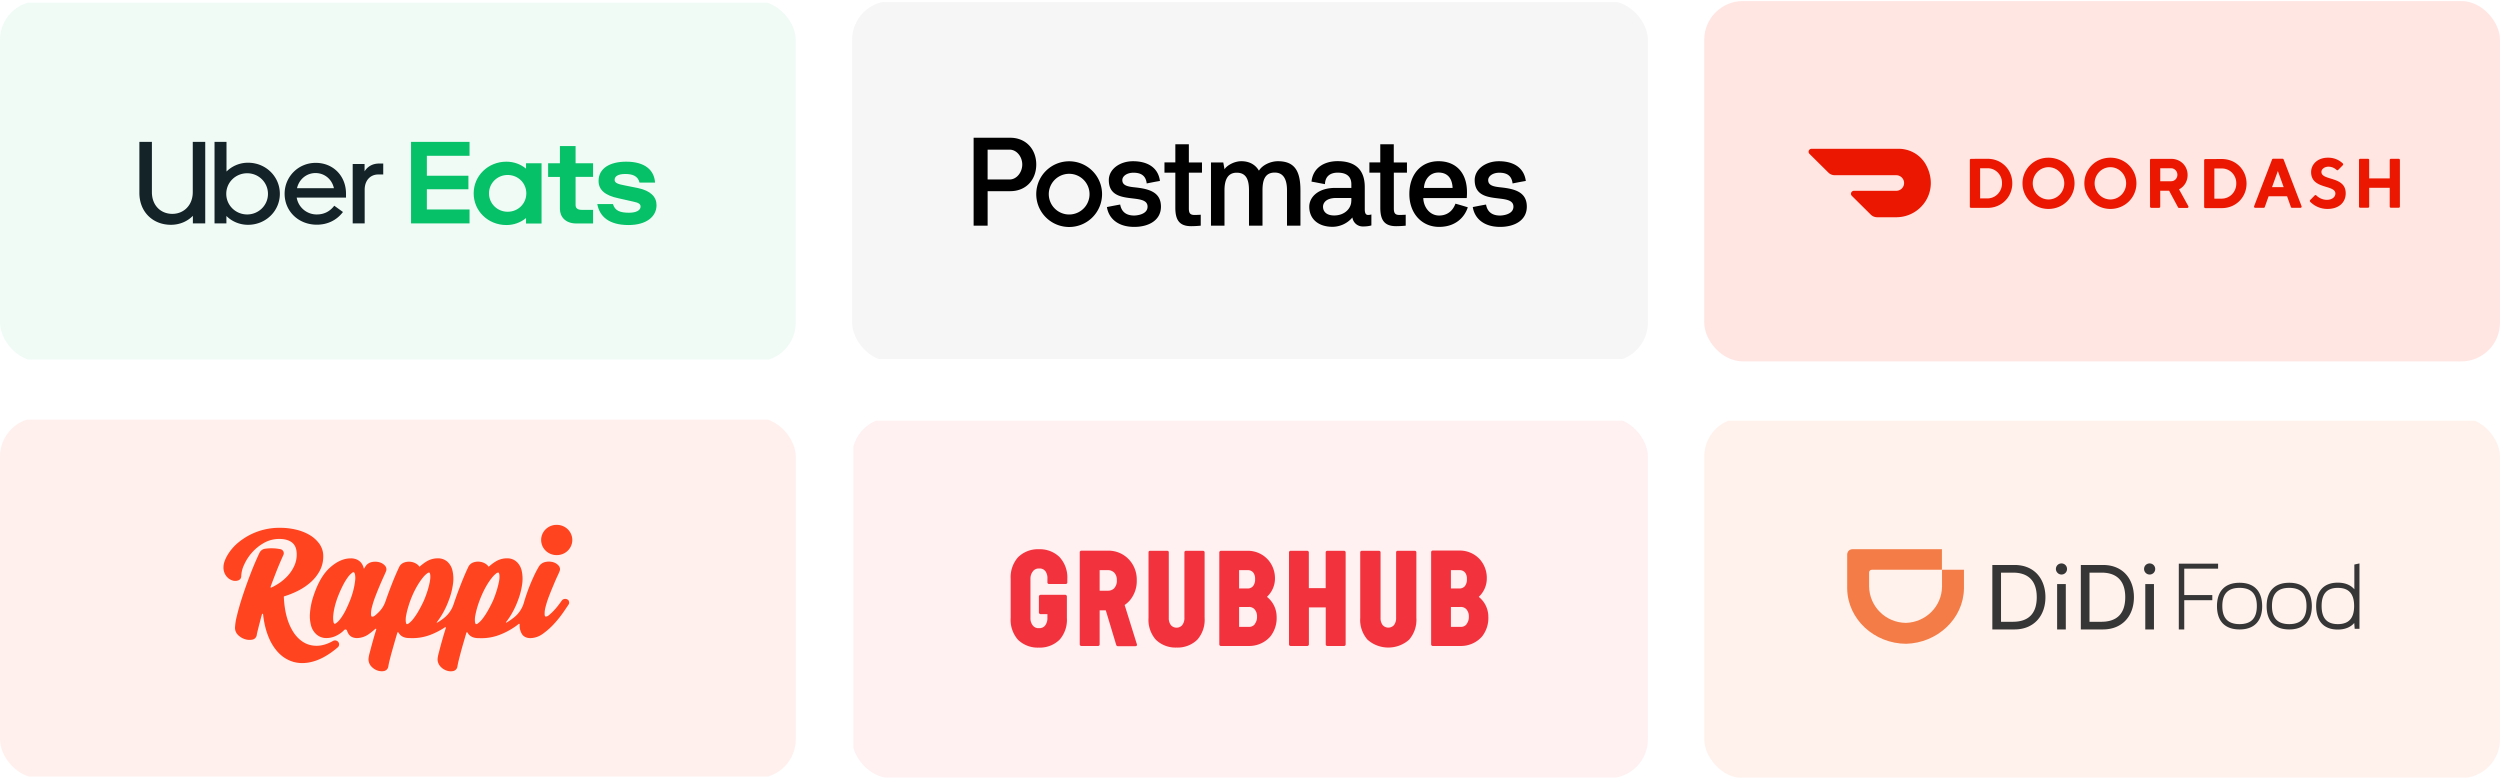 <svg width="710" height="221" fill="none" xmlns="http://www.w3.org/2000/svg"><g clip-path="url('#clip0_1_309')"><g clip-path="url('#clip1_1_309')"><path d="M226 .766H0V102.11h226V.766Z" fill="#F0FBF6"/><path d="M149.475 54.915c0-2.925-2.344-5.223-5.3-5.223-2.916 0-5.302 2.298-5.302 5.223s2.386 5.223 5.302 5.223c2.956 0 5.3-2.298 5.3-5.223Zm4.325-8.552v17.118h-4.409v-1.546c-1.534 1.268-3.473 1.978-5.579 1.978-5.217 0-9.29-3.997-9.29-8.998 0-4.986 4.087-8.998 9.29-8.998 2.106 0 4.045.71 5.579 1.978v-1.532h4.409Zm14.646 13.232h-3.32c-1.004 0-1.66-.431-1.66-1.35v-8.01h4.966v-3.872h-4.966v-4.875h-4.45v4.875h-3.348v3.886h3.348v9.096c0 2.298 1.66 4.122 4.646 4.122h4.77v-3.872h.014Zm10.043 4.318c5.091 0 7.965-2.382 7.965-5.669 0-2.34-1.702-4.08-5.259-4.833l-3.766-.752c-2.177-.39-2.874-.794-2.874-1.588 0-1.03 1.047-1.657 2.986-1.657 2.106 0 3.64.557 4.087 2.451h4.407c-.237-3.566-2.873-5.948-8.201-5.948-4.603 0-7.84 1.867-7.84 5.474 0 2.494 1.785 4.123 5.621 4.917l4.199.947c1.66.32 2.107.752 2.107 1.421 0 1.072-1.256 1.741-3.279 1.741-2.538 0-4.003-.557-4.561-2.451h-4.449c.655 3.565 3.361 5.947 8.857 5.947Zm-61.752-23.622h16.613v3.955h-12.122v5.669h11.801v3.844h-11.801v5.739h12.122v3.955h-16.613V40.29Z" fill="#06C167"/><path d="M108.841 49.553v-3.106h-1.186c-1.883 0-3.278.863-4.116 2.214v-2.089h-3.375V63.44h3.404v-9.582c0-2.619 1.618-4.304 3.85-4.304h1.423Zm-24.495 3.9c.614-2.577 2.734-4.304 5.259-4.304 2.525 0 4.659 1.713 5.23 4.304H84.347Zm5.329-7.201c-5.022 0-8.844 3.997-8.844 8.76 0 5.029 3.975 8.804 9.15 8.804 3.139 0 5.706-1.351 7.421-3.608l-2.469-1.783c-1.283 1.686-2.97 2.48-4.966 2.48a5.739 5.739 0 0 1-5.705-4.792h14.005v-1.086c.014-5.042-3.627-8.775-8.592-8.775ZM70.202 60.905c-3.306 0-5.943-2.619-5.943-5.85 0-3.273 2.665-5.85 5.943-5.85 3.236 0 5.9 2.577 5.9 5.85.014 3.231-2.65 5.85-5.9 5.85Zm-9.276 2.548H64.3v-2.117c1.549 1.56 3.753 2.508 6.138 2.508 5.063 0 9.039-3.942 9.039-8.803 0-4.89-3.976-8.83-9.04-8.83-2.398 0-4.56.96-6.109 2.506v-8.426h-3.403v23.163Zm-11.983-2.716c3.278 0 5.803-2.479 5.803-6.156v-14.29h3.543V63.44h-3.515v-2.145c-1.59 1.615-3.78 2.548-6.25 2.548-5.063 0-8.94-3.607-8.94-9.067V40.29h3.557v14.291c0 3.747 2.496 6.156 5.802 6.156Z" fill="#142328"/></g></g><g clip-path="url('#clip2_1_309')"><g clip-path="url('#clip3_1_309')"><path d="M468 .607H242v101.346h226V.607Z" fill="#F6F6F6"/><path d="M276.508 64.09V39.12h10.4c4.483 0 7.388 3.296 7.388 7.589 0 4.358-2.913 7.584-7.388 7.584h-6.422v9.799h-3.978Zm3.974-21.59v8.472h6.255c1.989 0 3.586-2.035 3.586-4.252 0-2.218-1.597-4.22-3.586-4.22h-6.255Zm33.884 16.3c1.28-.247 2.523-.495 3.766-.711.248 1.42 1.1 3.12 3.973 3.12.64 0 3.802-.247 3.802-2.514 0-4.293-11.003.139-11.003-7.552 0-3.052 3.053-5.355 6.887-5.355 3.835 0 7.103 1.595 7.633 5.603-1.275.212-2.518.46-3.761.708-.249-2.234-1.63-3.048-3.766-3.048-1.882 0-3.158.993-3.158 2.092 0 1.453 1.349 1.843 3.48 2.055 4.047.427 7.49 1.31 7.49 5.497 0 3.756-3.301 5.742-7.6 5.742-4.613 0-7.241-2.41-7.743-5.636Zm16.342-9.765v-2.91h3.089v-5.163h3.838v5.176h3.729v2.897h-3.729v10.173c0 1.42.428 1.843 1.671 1.843.53 0 1.704-.069 1.704-.069v3.109s-1.374.142-2.735.142c-3.374 0-4.482-1.81-4.482-5.249v-9.949h-3.085Zm24.006 5.046c0-2.73-.603-5.034-3.48-5.034-2.734 0-3.48 2.303-3.48 5.034v10.01h-3.835V46.138h3.496l.355 1.949c.534-.993 2.665-2.303 4.76-2.303 2.979 0 4.402 1.627 5.005 2.694.957-1.596 3.3-2.694 5.395-2.694 4.89 0 6.394 2.979 6.394 8.297v10.01h-3.814V54.08c0-2.694-.746-5.07-3.481-5.07-2.877 0-3.48 2.303-3.48 5.07v10.01h-3.835V54.08Zm21.553-1.79c-1.222-.212-2.518-.497-3.797-.709.407-3.971 3.668-5.814 7.42-5.814 5.078 0 7.707 2.482 7.707 7.373v6.242c0 1.062.212 1.664.957 1.664.313-.003.623-.051.922-.142v3.12c-.74.2-1.504.297-2.27.285a2.966 2.966 0 0 1-2.066-.661 2.955 2.955 0 0 1-1.06-1.89 7.472 7.472 0 0 1-5.611 2.657c-4.154 0-6.639-2.303-6.639-5.697 0-2.799 2.592-5.35 7.335-5.35h4.617V52.29c0-1.383-.571-3.255-3.871-3.255-2.201 0-3.549 1.099-3.622 3.255h-.022Zm7.515 4.821v-.887h-4.246c-3.162 0-3.798 1.595-3.798 2.482 0 1.221.815 2.483 3.158 2.483 3.126 0 4.866-2.129 4.866-4.07l.02-.008Zm-80.141 7.353a9.354 9.354 0 0 1-5.192-1.573 9.318 9.318 0 0 1-1.414-14.357 9.356 9.356 0 0 1 14.377 1.418 9.322 9.322 0 0 1 1.573 5.186 9.327 9.327 0 0 1-2.74 6.593 9.353 9.353 0 0 1-6.604 2.733Zm0-15.104a5.79 5.79 0 0 0-5.347 3.567 5.772 5.772 0 0 0 1.255 6.296 5.786 5.786 0 0 0 6.306 1.253 5.77 5.77 0 0 0 1.876-9.423 5.794 5.794 0 0 0-4.09-1.693Zm109.698 8.48c1.17.317 2.344.671 3.513 1.03-.815 2.587-3.26 5.566-8.15 5.566-4.89 0-8.448-3.797-8.448-9.327 0-5.53 3.26-9.326 8.273-9.326 5.012 0 8.093 3.333 8.093 8.76.01.569-.013 1.136-.069 1.702h-12.336c.069 2.624 1.878 4.964 4.483 4.964 1.883 0 3.728-.887 4.654-3.37h-.013Zm-.802-4.476c-.107-2.657-1.382-4.362-4.01-4.362-2.559 0-4.015 2.128-4.12 4.362h8.13Zm5.737 5.436c1.28-.248 2.518-.497 3.762-.708.248 1.416 1.105 3.121 3.977 3.121.64 0 3.802-.248 3.802-2.519 0-4.289-11.003.142-11.003-7.552 0-3.048 3.053-5.355 6.887-5.355 3.835 0 7.099 1.6 7.633 5.603-1.279.212-2.523.46-3.761.708-.249-2.234-1.631-3.048-3.766-3.048-1.882 0-3.158.993-3.158 2.092 0 1.453 1.349 1.843 3.476 2.055 4.051.427 7.495 1.314 7.495 5.497 0 3.76-3.305 5.742-7.601 5.742-4.613 0-7.241-2.41-7.743-5.636Zm-29.365-9.766v-2.91h3.089v-5.163h3.835v5.176h3.745v2.897h-3.729v10.173c0 1.42.428 1.843 1.67 1.843.53 0 1.704-.069 1.704-.069v3.109s-1.373.142-2.734.142c-3.375 0-4.483-1.81-4.483-5.249v-9.949h-3.097Z" fill="#000"/></g></g><g clip-path="url('#clip4_1_309')"><g clip-path="url('#clip5_1_309')"><path d="M711.109.3H482.891v102.34h228.218V.3Z" fill="#FFE6E3"/><path d="M562.351 47.784v8.564h2.139a4.09 4.09 0 0 0 2.908-1.279 4.28 4.28 0 0 0 1.172-3.01 4.203 4.203 0 0 0-1.155-3.024 4.019 4.019 0 0 0-2.925-1.252h-2.139Zm2.139-2.685c3.986 0 7.001 3.083 7.001 6.96 0 3.876-3.015 6.977-7.001 6.977h-4.717a.339.339 0 0 1-.24-.103.347.347 0 0 1-.098-.243V45.459c0-.192.152-.347.338-.347l4.717-.013Zm17.274 11.547c1.811.006 3.445-1.106 4.142-2.817a4.662 4.662 0 0 0-.957-4.994 4.396 4.396 0 0 0-4.875-1.004c-1.673.705-2.765 2.374-2.769 4.228 0 2.526 1.993 4.575 4.459 4.587Zm.001-11.863c4.196 0 7.403 3.301 7.403 7.276 0 3.974-3.207 7.276-7.404 7.276-4.195 0-7.375-3.285-7.375-7.276 0-3.991 3.208-7.276 7.376-7.276Zm17.593 11.863c2.468-.006 4.465-2.058 4.463-4.584-.004-2.528-2.005-4.575-4.471-4.577-2.47 0-4.471 2.046-4.475 4.574 0 1.217.472 2.384 1.313 3.245a4.424 4.424 0 0 0 3.17 1.342Zm-.001-11.863c4.183 0 7.39 3.285 7.39 7.276 0 3.99-3.221 7.276-7.39 7.276-4.167 0-7.402-3.285-7.402-7.276 0-3.991 3.207-7.276 7.402-7.276Zm17.172 3h-3.016v3.687h3.016a1.74 1.74 0 0 0 1.294-.493 1.83 1.83 0 0 0 .553-1.298 1.866 1.866 0 0 0-.524-1.357 1.76 1.76 0 0 0-1.323-.535v-.003Zm-5.933-2.324c0-.192.152-.347.339-.347h5.677c2.706 0 4.665 2.03 4.665 4.58.021 1.725-.922 3.31-2.428 4.082l2.618 4.74a.353.353 0 0 1 .013.37.332.332 0 0 1-.321.17h-2.297a.338.338 0 0 1-.308-.188l-2.523-4.69h-2.529v4.503a.34.34 0 0 1-.338.347h-2.214a.346.346 0 0 1-.314-.215.33.33 0 0 1-.024-.132l-.015-13.219-.001-.001Zm18.284 2.39v8.565h2.138a4.083 4.083 0 0 0 2.909-1.274 4.28 4.28 0 0 0 1.174-3.008 4.214 4.214 0 0 0-1.152-3.03 4.005 4.005 0 0 0-2.93-1.252h-2.139Zm2.138-2.688c3.985 0 7.001 3.087 7.001 6.97 0 3.885-3.016 6.972-7.001 6.972h-4.703a.34.34 0 0 1-.337-.348v-13.23c0-.192.151-.348.337-.348l4.703-.016Zm15.894 3.406-1.654 4.58h3.306l-1.652-4.58Zm-2.625 7.168-1.083 3.049a.333.333 0 0 1-.337.24h-2.349a.339.339 0 0 1-.309-.146.355.355 0 0 1-.029-.347l5.075-13.218a.342.342 0 0 1 .338-.229h2.628a.338.338 0 0 1 .339.23l5.075 13.217a.35.35 0 0 1-.165.46.333.333 0 0 1-.174.031h-2.347a.336.336 0 0 1-.338-.24l-1.084-3.048h-5.24Zm12.071-6.871c0-2.189 1.847-4.081 4.765-4.081a5.957 5.957 0 0 1 4.231 1.632.346.346 0 0 1 .109.255.348.348 0 0 1-.109.255l-1.301 1.323a.343.343 0 0 1-.24.101.334.334 0 0 1-.24-.101 3.379 3.379 0 0 0-2.257-.912c-1.167 0-2.03.694-2.03 1.494 0 2.587 6.896 1.095 6.896 6.073-.004 2.523-1.865 4.432-5.156 4.432a6.828 6.828 0 0 1-4.92-2.023.344.344 0 0 1-.08-.116.333.333 0 0 1-.029-.14c0-.047.009-.094.029-.138a.345.345 0 0 1 .08-.116l1.259-1.29a.33.33 0 0 1 .49 0 4.297 4.297 0 0 0 2.974 1.242c1.459 0 2.419-.797 2.419-1.796 0-2.588-6.892-1.094-6.892-6.073l.002-.021Zm22.327-3.422v5.23h-5.836v-5.23a.367.367 0 0 0-.024-.132.373.373 0 0 0-.073-.111.342.342 0 0 0-.241-.103h-2.214a.346.346 0 0 0-.241.103.335.335 0 0 0-.072.111.313.313 0 0 0-.025.132v13.215c0 .192.153.348.338.348h2.214a.344.344 0 0 0 .338-.348v-5.313h5.832v5.313c0 .192.152.348.337.348h2.215a.343.343 0 0 0 .338-.348V45.442a.347.347 0 0 0-.208-.319.34.34 0 0 0-.13-.028h-2.215a.345.345 0 0 0-.333.346Zm-131.676 1.417c-1.535-2.842-4.54-4.611-7.807-4.6h-24.719a.853.853 0 0 0-.781.52.832.832 0 0 0 .183.91l5.385 5.336a2.552 2.552 0 0 0 1.798.737h17.426c1.242-.013 2.257.97 2.27 2.192.013 1.223-.983 2.225-2.225 2.237h-12.014a.849.849 0 0 0-.783.518.827.827 0 0 0 .183.913l5.388 5.34a2.552 2.552 0 0 0 1.797.735h5.434c7.069 0 12.415-7.447 8.465-14.84" fill="#EB1700"/></g></g><g clip-path="url('#clip6_1_309')"><g clip-path="url('#clip7_1_309')"><path d="M226 119.185H0V220.53h226V119.185Z" fill="#FFF0ED"/><path d="M144.033 158.567a3.915 3.915 0 0 1 2.629.928 4.834 4.834 0 0 1 1.482 2.526 10.47 10.47 0 0 1 .166 3.755 20.548 20.548 0 0 1-1.259 4.852 23.53 23.53 0 0 1-2.17 4.402 22.942 22.942 0 0 1-1.195 1.693.08.08 0 0 0 .004.096.082.082 0 0 0 .097.019c.236-.128.467-.266.692-.412.533-.34 1.046-.707 1.537-1.1a8.279 8.279 0 0 0 2.768-4.152 47.44 47.44 0 0 1 .937-2.911 50.003 50.003 0 0 1 1.778-4.381 30.371 30.371 0 0 1 1.523-2.945 2.825 2.825 0 0 1 1.869-1.334 4.52 4.52 0 0 1 2.104.031 3.19 3.19 0 0 1 1.62.971c.439.455.55 1.127.276 1.693-.08.207-.267.664-.613 1.386-.347.721-.709 1.595-1.121 2.566a98.61 98.61 0 0 0-1.259 3.126 25.588 25.588 0 0 0-.963 3.003 7.061 7.061 0 0 0-.255 2.188c.045.542.257.542.366.542.337-.042.647-.194.883-.432.469-.385.913-.8 1.328-1.241.469-.491.909-1.006 1.316-1.545.373-.494.695-.93.955-1.3.11-.157.258-.286.43-.373a1.27 1.27 0 0 1 1.597.404l-.062.02a.918.918 0 0 1-.017 1.039c-.277.427-.762 1.146-1.481 2.194a31.001 31.001 0 0 1-2.537 3.181 20.239 20.239 0 0 1-3.2 2.874 6.181 6.181 0 0 1-3.602 1.297c-1.076 0-1.876-.365-2.385-1.093a4.594 4.594 0 0 1-.692-2.649v-.173a.157.157 0 0 0-.021-.084.158.158 0 0 0-.153-.072.146.146 0 0 0-.081.035c-.23.178-.462.356-.693.531a20.722 20.722 0 0 1-4.792 2.591 14.351 14.351 0 0 1-5.22.934c-.25 0-.505-.016-.762-.016-1.273-.004-2.219-.401-2.811-1.176a4.181 4.181 0 0 1-.286-.423.15.15 0 0 0-.066-.063.153.153 0 0 0-.09-.016.152.152 0 0 0-.083.036.162.162 0 0 0-.049.077c-.196.629-.373 1.243-.543 1.825-.366 1.256-.688 2.353-.948 3.322-.259.968-.505 1.906-.693 2.661a21.957 21.957 0 0 0-.386 1.825v.018a1.52 1.52 0 0 1-1.228 1.269 3.037 3.037 0 0 1-.644.068 3.79 3.79 0 0 1-1.239-.224 4.267 4.267 0 0 1-1.731-1.165 3.009 3.009 0 0 1-.784-2.109 9.954 9.954 0 0 1 .38-1.896 99.788 99.788 0 0 1 1.004-3.725c.27-.989.615-2.066.962-3.217a.15.15 0 0 0-.055-.171.152.152 0 0 0-.184 0 21.193 21.193 0 0 1-4.153 2.148 14.33 14.33 0 0 1-5.221.936c-.248 0-.504-.018-.76-.018-1.275-.002-2.218-.399-2.81-1.175a4.326 4.326 0 0 1-.289-.423.155.155 0 0 0-.155-.078.154.154 0 0 0-.131.111c-.196.634-.375 1.243-.544 1.827a408.678 408.678 0 0 0-.948 3.321 85.9 85.9 0 0 0-.708 2.665 21.842 21.842 0 0 0-.388 1.825v.017a1.523 1.523 0 0 1-1.229 1.27c-.21.045-.425.068-.64.067a3.809 3.809 0 0 1-1.238-.223 4.287 4.287 0 0 1-1.731-1.165 3.016 3.016 0 0 1-.785-2.109c.065-.643.193-1.278.38-1.897a141.04 141.04 0 0 1 1.827-6.498.14.14 0 0 0-.003-.099.149.149 0 0 0-.161-.097.153.153 0 0 0-.091.041c-.514.464-1.052.902-1.613 1.31a6.059 6.059 0 0 1-3.564 1.31c-1.073 0-1.875-.365-2.384-1.093a3.595 3.595 0 0 1-.482-1.016.47.47 0 0 0-.584-.311.47.47 0 0 0-.207.125c-.35.36-.735.687-1.149.974a8.13 8.13 0 0 1-1.786.936 6.117 6.117 0 0 1-2.152.376 4.134 4.134 0 0 1-2.675-.918 5.123 5.123 0 0 1-1.626-2.476 10.427 10.427 0 0 1-.345-3.755c.132-1.646.469-3.272 1.004-4.839 1.21-3.646 2.75-6.308 4.688-8.034 1.937-1.728 3.906-2.605 5.848-2.605a4.031 4.031 0 0 1 2.074.485c.522.297.95.729 1.236 1.248.188.348.326.72.409 1.106a.077.077 0 0 0 .025.038.083.083 0 0 0 .121-.018c.096-.174.19-.329.279-.472a2.76 2.76 0 0 1 .776-.856c.317-.23.68-.391 1.065-.474a4.52 4.52 0 0 1 2.104.027c.64.151 1.216.492 1.651.975.44.455.55 1.127.275 1.693-.078.203-.286.67-.61 1.385a99.142 99.142 0 0 0-2.389 5.696 25.583 25.583 0 0 0-.962 3.003 7.03 7.03 0 0 0-.256 2.187c.045.542.256.542.368.542.335-.041.646-.194.881-.431.243-.209.496-.431.751-.677a7.946 7.946 0 0 0 2.114-3.28c.591-1.711 1.218-3.4 1.858-5.028a77.537 77.537 0 0 1 1.986-4.626 2.531 2.531 0 0 1 1.551-1.381 4.024 4.024 0 0 1 1.981-.133 3.8 3.8 0 0 1 1.714.769c.199.156.371.342.509.552.034.037.073.043.12 0a13.12 13.12 0 0 1 1.862-1.412 6.132 6.132 0 0 1 3.319-.928c.964-.022 1.9.309 2.628.928a4.831 4.831 0 0 1 1.476 2.526c.281 1.232.338 2.504.165 3.755a20.454 20.454 0 0 1-1.26 4.852 23.4 23.4 0 0 1-2.168 4.402 22.045 22.045 0 0 1-1.19 1.693.074.074 0 0 0-.016.049.08.08 0 0 0 .116.066c.23-.125.461-.263.691-.412.384-.247.744-.502 1.084-.766a8.298 8.298 0 0 0 2.876-3.955 124.478 124.478 0 0 1 2.187-5.996 75.701 75.701 0 0 1 1.985-4.626c.29-.657.854-1.16 1.551-1.382a4.01 4.01 0 0 1 1.981-.132 3.81 3.81 0 0 1 1.713.768c.206.162.385.353.527.57.034.037.073.043.121 0a13.008 13.008 0 0 1 1.862-1.412 6.119 6.119 0 0 1 3.314-.928Zm-64.441-8.669a19.386 19.386 0 0 1 4.4.5c1.372.306 2.688.818 3.9 1.518a9.03 9.03 0 0 1 2.816 2.535 6 6 0 0 1 1.097 3.558 8.578 8.578 0 0 1-.962 4.024 11.708 11.708 0 0 1-2.587 3.298 16.981 16.981 0 0 1-3.786 2.534 25.182 25.182 0 0 1-3.754 1.492.139.139 0 0 0-.087.054.132.132 0 0 0-.024.099c.027.64.077 1.267.137 1.876.075.697.175 1.377.292 2.031.194 1.069.474 2.121.838 3.146a14.4 14.4 0 0 0 1.732 3.381c.256.354.534.694.835 1.014.279.297.578.576.896.833.297.24.614.459.944.654a6.71 6.71 0 0 0 2.026.787c.35.079.708.128 1.069.15.371.027.743.027 1.114 0 .39-.032.779-.094 1.162-.182.41-.094.811-.216 1.203-.363.427-.157.841-.341 1.243-.548.16-.081.315-.166.475-.254.247-.143.54-.19.822-.132.282.058.53.217.698.446a1.109 1.109 0 0 1-.186 1.512 26.09 26.09 0 0 1-2.232 1.713c-.479.328-.974.634-1.483.916-.251.144-.508.28-.769.407-.495.247-1.004.468-1.526.661-.494.18-1 .33-1.512.45-.822.199-1.665.301-2.511.302h-.409a9.584 9.584 0 0 1-2.055-.318 9.364 9.364 0 0 1-3.027-1.48 10.25 10.25 0 0 1-1.821-1.728 12.076 12.076 0 0 1-.857-1.145 15.306 15.306 0 0 1-1.416-2.678 21.62 21.62 0 0 1-1.007-3.151 25.671 25.671 0 0 1-.346-1.742 25.382 25.382 0 0 1-.214-1.614.157.157 0 0 0-.142-.149.156.156 0 0 0-.167.122h-.006a37.943 37.943 0 0 0-.553 2.078 83.224 83.224 0 0 0-.592 2.289c-.174.678-.294 1.206-.347 1.598a1.563 1.563 0 0 1-1.348 1.281c-.69.119-1.4.06-2.06-.17a4.806 4.806 0 0 1-1.882-1.144 2.888 2.888 0 0 1-.665-.975 2.834 2.834 0 0 1-.215-1.152 16.44 16.44 0 0 1 .534-3.308c.346-1.503.857-3.292 1.508-5.307a129.968 129.968 0 0 1 2.326-6.55 87.804 87.804 0 0 1 2.573-6.046 2.11 2.11 0 0 1 1.675-1.188 12.896 12.896 0 0 1 4.312.138 1.186 1.186 0 0 1 .8.623 1.156 1.156 0 0 1 .02 1 94.472 94.472 0 0 0-2.155 5.099c-.523 1.355-1.039 2.689-1.5 3.986a.155.155 0 0 0 .043.166c.046.04.115.051.173.024a15.654 15.654 0 0 0 1.864-1.016 13.626 13.626 0 0 0 2.707-2.232 11.039 11.039 0 0 0 1.917-2.834 7.788 7.788 0 0 0 .733-3.325c0-1.52-.43-2.642-1.277-3.336s-2.07-1.066-3.609-1.066a8.8 8.8 0 0 0-4.415 1.12 13.146 13.146 0 0 0-3.443 2.79 13.544 13.544 0 0 0-2.23 3.482 8.171 8.171 0 0 0-.783 3.135 1.25 1.25 0 0 1-.248.805c-.174.232-.423.4-.707.475-.57.168-1.18.14-1.731-.078a3.712 3.712 0 0 1-1.618-1.256 3.958 3.958 0 0 1-.742-2.499c0-.907.347-1.977 1.073-3.267a13.751 13.751 0 0 1 3.08-3.644 18.46 18.46 0 0 1 5.05-2.98c2.199-.859 4.55-1.282 6.918-1.244l.001-.001Zm42.28 12.697-.033.004a.971.971 0 0 0-.504.226 6.804 6.804 0 0 0-1.284 1.27 18.611 18.611 0 0 0-1.495 2.184 25.025 25.025 0 0 0-1.453 2.861 28.428 28.428 0 0 0-1.104 3.021 22.51 22.51 0 0 0-.648 2.607 6.191 6.191 0 0 0-.102 1.842c.068.518.231.627.279.647a.13.13 0 0 0 .068 0 .97.97 0 0 0 .507-.224c.486-.367.916-.8 1.279-1.285a18.65 18.65 0 0 0 1.473-2.206c.5-.87.999-1.838 1.483-2.875.427-.982.798-1.988 1.114-3.009.265-.85.481-1.714.647-2.588l-.013-.006c.126-.598.161-1.21.103-1.819-.072-.514-.234-.626-.284-.647a.183.183 0 0 0-.066 0l.033-.003Zm19.61 0a1.007 1.007 0 0 0-.505.226c-.48.364-.908.788-1.273 1.261-.55.691-1.05 1.422-1.495 2.183a25.142 25.142 0 0 0-1.449 2.889 28.336 28.336 0 0 0-1.117 3.007 21.862 21.862 0 0 0-.647 2.607 6.029 6.029 0 0 0-.104 1.842c.069.518.231.627.28.647a.135.135 0 0 0 .069 0 .964.964 0 0 0 .505-.224 6.63 6.63 0 0 0 1.28-1.285 18.36 18.36 0 0 0 1.467-2.206 36.256 36.256 0 0 0 1.488-2.875c.423-.984.79-1.992 1.101-3.016.264-.849.481-1.713.646-2.588.124-.6.16-1.213.101-1.821-.069-.515-.232-.627-.281-.647a.183.183 0 0 0-.066 0Zm-41.064-.092a.893.893 0 0 0-.474.221c-.463.367-.867.8-1.2 1.283-.504.699-.95 1.435-1.336 2.202-.48.937-.914 1.897-1.302 2.875a23.47 23.47 0 0 0-.985 2.999 17.03 17.03 0 0 0-.464 2.574 7.345 7.345 0 0 0 .024 1.839c.09.521.26.636.308.656a.184.184 0 0 0 .066 0 .881.881 0 0 0 .473-.22c.461-.364.867-.788 1.204-1.263.507-.687.952-1.415 1.336-2.174.454-.88.89-1.86 1.302-2.875a23.99 23.99 0 0 0 .985-3c.22-.852.381-1.717.484-2.591a5.904 5.904 0 0 0-.013-1.848c-.117-.539-.293-.653-.346-.678a.162.162 0 0 0-.062 0Zm57.728-13.441c.576 0 1.147.111 1.679.326a4.405 4.405 0 0 1 1.423.93 4.274 4.274 0 0 1 1.287 3.037 4.21 4.21 0 0 1-.335 1.644 4.286 4.286 0 0 1-.952 1.394c-.407.399-.89.715-1.422.93a4.479 4.479 0 0 1-1.68.327 4.475 4.475 0 0 1-1.701-.305 4.417 4.417 0 0 1-1.449-.925 4.297 4.297 0 0 1-.97-1.403 4.216 4.216 0 0 1 0-3.321 4.294 4.294 0 0 1 .969-1.403 4.42 4.42 0 0 1 3.151-1.231Z" fill="#FF441F"/></g></g><g clip-path="url('#clip8_1_309')"><g clip-path="url('#clip9_1_309')"><path d="M468.319 119.495H242.36v101.326h225.959V119.495Z" fill="#FFF0F1"/><path d="M381.676 156.422h-4.713a.48.48 0 0 0-.333.135.455.455 0 0 0-.137.328v10.138h-4.782v-10.138a.458.458 0 0 0-.29-.428.48.48 0 0 0-.179-.035h-4.697a.485.485 0 0 0-.332.135.466.466 0 0 0-.137.328v26.114c0 .258.209.463.469.463h4.714a.476.476 0 0 0 .434-.285.474.474 0 0 0 .035-.178v-10.497h4.783v10.497c0 .258.208.463.47.463h4.712a.467.467 0 0 0 .471-.463v-26.114a.466.466 0 0 0-.471-.463h-.017Zm-40.018 0h-4.818a.457.457 0 0 0-.469.411v18.631a3.198 3.198 0 0 1-.661 2.124l.017-.017a2.152 2.152 0 0 1-1.472.687 2.154 2.154 0 0 1-1.536-.533.638.638 0 0 1-.157-.154 3.185 3.185 0 0 1-.626-2.072v-18.666a.42.42 0 0 0-.282-.389.445.445 0 0 0-.17-.022h-4.836a.446.446 0 0 0-.319.1.422.422 0 0 0-.15.294v18.7-.051a8.57 8.57 0 0 0 2.034 6.164l-.017-.017a7.927 7.927 0 0 0 2.713 1.757 8.031 8.031 0 0 0 3.2.538h.07a8.031 8.031 0 0 0 3.2-.538 7.927 7.927 0 0 0 2.713-1.757l-.017.017a8.57 8.57 0 0 0 2.035-6.164v-18.632a.448.448 0 0 0-.145-.292.463.463 0 0 0-.307-.119Zm-46.592-.444h-.035a8.056 8.056 0 0 0-3.201.537 7.958 7.958 0 0 0-2.713 1.756l.053-.067a8.586 8.586 0 0 0-2.14 6.147v11.182-.051a8.58 8.58 0 0 0 2.035 6.165l-.017-.018a7.927 7.927 0 0 0 2.713 1.757 8.032 8.032 0 0 0 3.2.539h.087a8.04 8.04 0 0 0 3.201-.539 7.946 7.946 0 0 0 2.713-1.757 8.57 8.57 0 0 0 2.034-6.164v-6.08a.485.485 0 0 0-.487-.462h-6.957a.512.512 0 0 0-.504.462v4.555c.018.274.226.48.504.48h1.914v1.044a3.416 3.416 0 0 1-.661 2.193l.017-.018a2.03 2.03 0 0 1-1.722.754h-.034a2.005 2.005 0 0 1-1.722-.72 3.268 3.268 0 0 1-.696-2.174v-11.08.017a3.345 3.345 0 0 1 .731-2.225 2.025 2.025 0 0 1 1.721-.753h.035a2.003 2.003 0 0 1 1.722.719l.035.034c.439.652.641 1.43.574 2.209v1.027c.017.241.226.412.469.412h4.714a.457.457 0 0 0 .469-.412v-1.078.034a8.49 8.49 0 0 0-2.156-6.13h.017a8.005 8.005 0 0 0-2.715-1.752 8.102 8.102 0 0 0-3.198-.543Zm64.749 13.528.034-.035a7.157 7.157 0 0 0 1.66-2.369 7.09 7.09 0 0 0 .584-2.819v.068a7.995 7.995 0 0 0-2.018-5.445v.017a7.617 7.617 0 0 0-2.627-1.872 7.733 7.733 0 0 0-3.181-.629h-7.514a.48.48 0 0 0-.332.135.446.446 0 0 0-.138.328v26.114c0 .258.21.463.47.463h7.897c2.383.034 4.66-.976 6.191-2.774l-.017.017a8.446 8.446 0 0 0 1.739-5.6v.069a7.232 7.232 0 0 0-2.748-5.668Zm-7.914-7.587h2.384-.019a2.02 2.02 0 0 1 1.584.6l.034.034c.415.552.613 1.233.557 1.918v-.035c.07.72-.157 1.456-.591 2.055v-.017c-.192.22-.435.393-.706.506a1.946 1.946 0 0 1-.859.145h-2.384v-5.206Zm4.418 15.412.017-.017a2.092 2.092 0 0 1-1.757.719h-2.678v-5.65h2.714-.018c.33-.027.661.024.967.149.306.125.577.321.79.57l-.018-.017c.466.584.7 1.314.661 2.055v.017c.035.77-.226 1.524-.696 2.14l.018.034Zm-36.922-5.514.017-.016c.487-.326.922-.72 1.322-1.148l-.018.034a8.529 8.529 0 0 0 2.122-5.925v-.051a8.368 8.368 0 0 0-2.209-5.805l.087.102a7.876 7.876 0 0 0-2.567-1.89 8.004 8.004 0 0 0-3.12-.73h-7.913a.48.48 0 0 0-.333.135.461.461 0 0 0-.137.328v26.148c0 .258.209.463.47.463h4.713a.48.48 0 0 0 .333-.135.464.464 0 0 0 .137-.328v-9.674h1.739l2.974 9.864a.469.469 0 0 0 .452.325h5.009a.485.485 0 0 0 .383-.189.43.43 0 0 0 0-.41l-3.461-11.098Zm-2.905-4.811c-.239.251-.53.449-.855.579-.324.13-.673.189-1.023.174h-2.313v-5.84h2.295c.35-.016.699.044 1.024.174.324.13.616.328.854.58v-.017c.49.58.744 1.318.714 2.071v.035a3.17 3.17 0 0 1-.714 2.243l.018.001Zm103.481 2.499.034-.034a7.186 7.186 0 0 0 1.66-2.369c.386-.891.585-1.85.584-2.819v.102a7.981 7.981 0 0 0-2.017-5.582l.035.051a7.621 7.621 0 0 0-2.629-1.872 7.715 7.715 0 0 0-3.18-.628h-7.548a.47.47 0 0 0-.435.285.466.466 0 0 0-.035.177v26.183c0 .258.208.463.47.463h7.86c2.384.034 4.662-.976 6.193-2.774l-.019.017a8.442 8.442 0 0 0 1.74-5.6v.035a7.204 7.204 0 0 0-2.748-5.652l.035.017Zm-7.913-7.586h2.382-.017a2.039 2.039 0 0 1 1.582.6l.035.034c.415.552.612 1.233.557 1.918v-.035c.069.72-.157 1.456-.592 2.055v-.017c-.192.22-.434.393-.705.506a1.945 1.945 0 0 1-.86.145h-2.382v-5.206Zm4.417 15.412.017-.017a2.09 2.09 0 0 1-1.756.719h-2.678v-5.65h2.713-.018a2.1 2.1 0 0 1 .967.149c.306.125.577.321.79.57l-.018-.017c.465.584.7 1.314.662 2.055v.017a3.302 3.302 0 0 1-.696 2.14l.017.034Zm-14.661-20.909h-4.853a.446.446 0 0 0-.319.1.439.439 0 0 0-.15.294v18.649a3.2 3.2 0 0 1-.626 2.089c-.38.411-.909.658-1.472.687a2.157 2.157 0 0 1-1.536-.533.638.638 0 0 1-.157-.154 3.186 3.186 0 0 1-.627-2.072v-18.649c-.017-.239-.226-.411-.47-.411h-4.834c-.243 0-.452.172-.469.411v18.683c-.157 2.192.573 4.401 2.034 6.113l.052.052c3.392 2.997 8.557 2.962 11.896-.102l-.069.05a8.57 8.57 0 0 0 2.035-6.164v-18.632a.45.45 0 0 0-.435-.411Z" fill="#F2333D"/></g></g><g clip-path="url('#clip10_1_309')"><g clip-path="url('#clip11_1_309')"><path d="M710 119.485H484v101.346h226V119.485Z" fill="#FFF2ED"/><path d="M611.725 165.883h-2.465v12.88h2.465v-12.88ZM590.955 178.763v-18.309h6.291c5.723 0 8.789 4.04 8.789 9.154 0 5.209-3.192 9.155-8.82 9.155h-6.26Zm5.817-2.178c4.427 0 6.797-2.305 6.797-6.977 0-4.766-2.528-6.976-6.702-6.976h-3.447v13.953h3.352ZM608.916 161.59c0-.883.696-1.578 1.581-1.578.886 0 1.581.694 1.581 1.578 0 .884-.695 1.579-1.581 1.579a1.585 1.585 0 0 1-1.581-1.579ZM586.688 165.883h-2.466v12.88h2.466v-12.88ZM565.823 178.762v-18.309h6.291c5.723 0 8.789 4.04 8.789 9.154 0 5.209-3.193 9.155-8.82 9.155h-6.26Zm5.817-2.178c4.426 0 6.797-2.305 6.797-6.977 0-4.766-2.529-6.976-6.702-6.976h-3.446v13.953h3.351ZM583.876 161.59c0-.883.695-1.578 1.581-1.578.885 0 1.58.694 1.58 1.578 0 .884-.695 1.579-1.58 1.579-.854 0-1.581-.726-1.581-1.579ZM636.041 165.504c-4.142 0-6.418 2.368-6.418 6.63 0 4.293 2.276 6.629 6.418 6.629 4.141 0 6.417-2.368 6.417-6.629-.031-4.294-2.307-6.63-6.417-6.63Zm0 11.744c-3.288 0-4.901-1.673-4.901-5.146s1.613-5.146 4.901-5.146 4.9 1.673 4.9 5.146-1.612 5.146-4.9 5.146ZM650.142 165.504c-4.141 0-6.418 2.368-6.418 6.63 0 4.293 2.277 6.629 6.418 6.629 4.142 0 6.419-2.368 6.419-6.629-.033-4.294-2.309-6.63-6.419-6.63Zm0 11.744c-3.287 0-4.9-1.673-4.9-5.146s1.613-5.146 4.9-5.146c3.289 0 4.9 1.673 4.9 5.146s-1.612 5.146-4.9 5.146ZM620.328 161.495h9.611v-1.421h-11.16v18.689h1.549v-8.303h7.967v-1.452h-7.967v-7.513ZM668.635 160.327v7.04c-1.043-1.231-2.624-1.894-4.711-1.894-3.951 0-6.133 2.368-6.133 6.661 0 4.293 2.182 6.661 6.133 6.661 2.056 0 3.637-.663 4.679-1.863l.127 1.642h1.359v-18.562l-1.454.315Zm-4.679 16.921c-3.098 0-4.615-1.673-4.615-5.146 0-3.472 1.517-5.146 4.615-5.146 3.099 0 4.616 1.674 4.616 5.146 0 3.473-1.517 5.146-4.616 5.146Z" fill="#363636"/><path d="M541.292 176.9c5.659-.19 10.18-4.672 10.243-10.291v-4.799h6.228v5.335c-.127 8.65-7.651 15.5-16.472 15.69-8.978-.063-16.565-6.945-16.692-15.69v-9.565c0-.979.632-1.61 1.581-1.61h25.323v5.84h-19.854c-.506 0-.822.316-.822.821v3.883c.063 5.682 4.648 10.323 10.465 10.386Z" fill="#F47C46"/></g></g><defs><clipPath id="clip0_1_309"><rect y=".3" width="226" height="102.34" rx="11" fill="#fff"/></clipPath><clipPath id="clip1_1_309"><path fill="#fff" transform="translate(0 .29)" d="M0 0h226v102.359H0z"/></clipPath><clipPath id="clip2_1_309"><rect x="242" y=".3" width="226" height="102.34" rx="11" fill="#fff"/></clipPath><clipPath id="clip3_1_309"><path fill="#fff" transform="translate(242 .29)" d="M0 0h226v102.359H0z"/></clipPath><clipPath id="clip4_1_309"><rect x="484" y=".3" width="226" height="102.34" rx="11" fill="#fff"/></clipPath><clipPath id="clip5_1_309"><path fill="#fff" transform="translate(482.891 .3)" d="M0 0h228.218v102.34H0z"/></clipPath><clipPath id="clip6_1_309"><rect y="118.64" width="226" height="102.34" rx="11" fill="#fff"/></clipPath><clipPath id="clip7_1_309"><path fill="#fff" transform="translate(0 118.63)" d="M0 0h226v102.359H0z"/></clipPath><clipPath id="clip8_1_309"><rect x="242" y="118.64" width="226" height="102.34" rx="11" fill="#fff"/></clipPath><clipPath id="clip9_1_309"><path fill="#fff" transform="translate(241.514 118.64)" d="M0 0h226.972v102.34H0z"/></clipPath><clipPath id="clip10_1_309"><rect x="484" y="118.64" width="226" height="102.34" rx="11" fill="#fff"/></clipPath><clipPath id="clip11_1_309"><path fill="#fff" transform="translate(484 118.63)" d="M0 0h226v102.359H0z"/></clipPath></defs></svg>